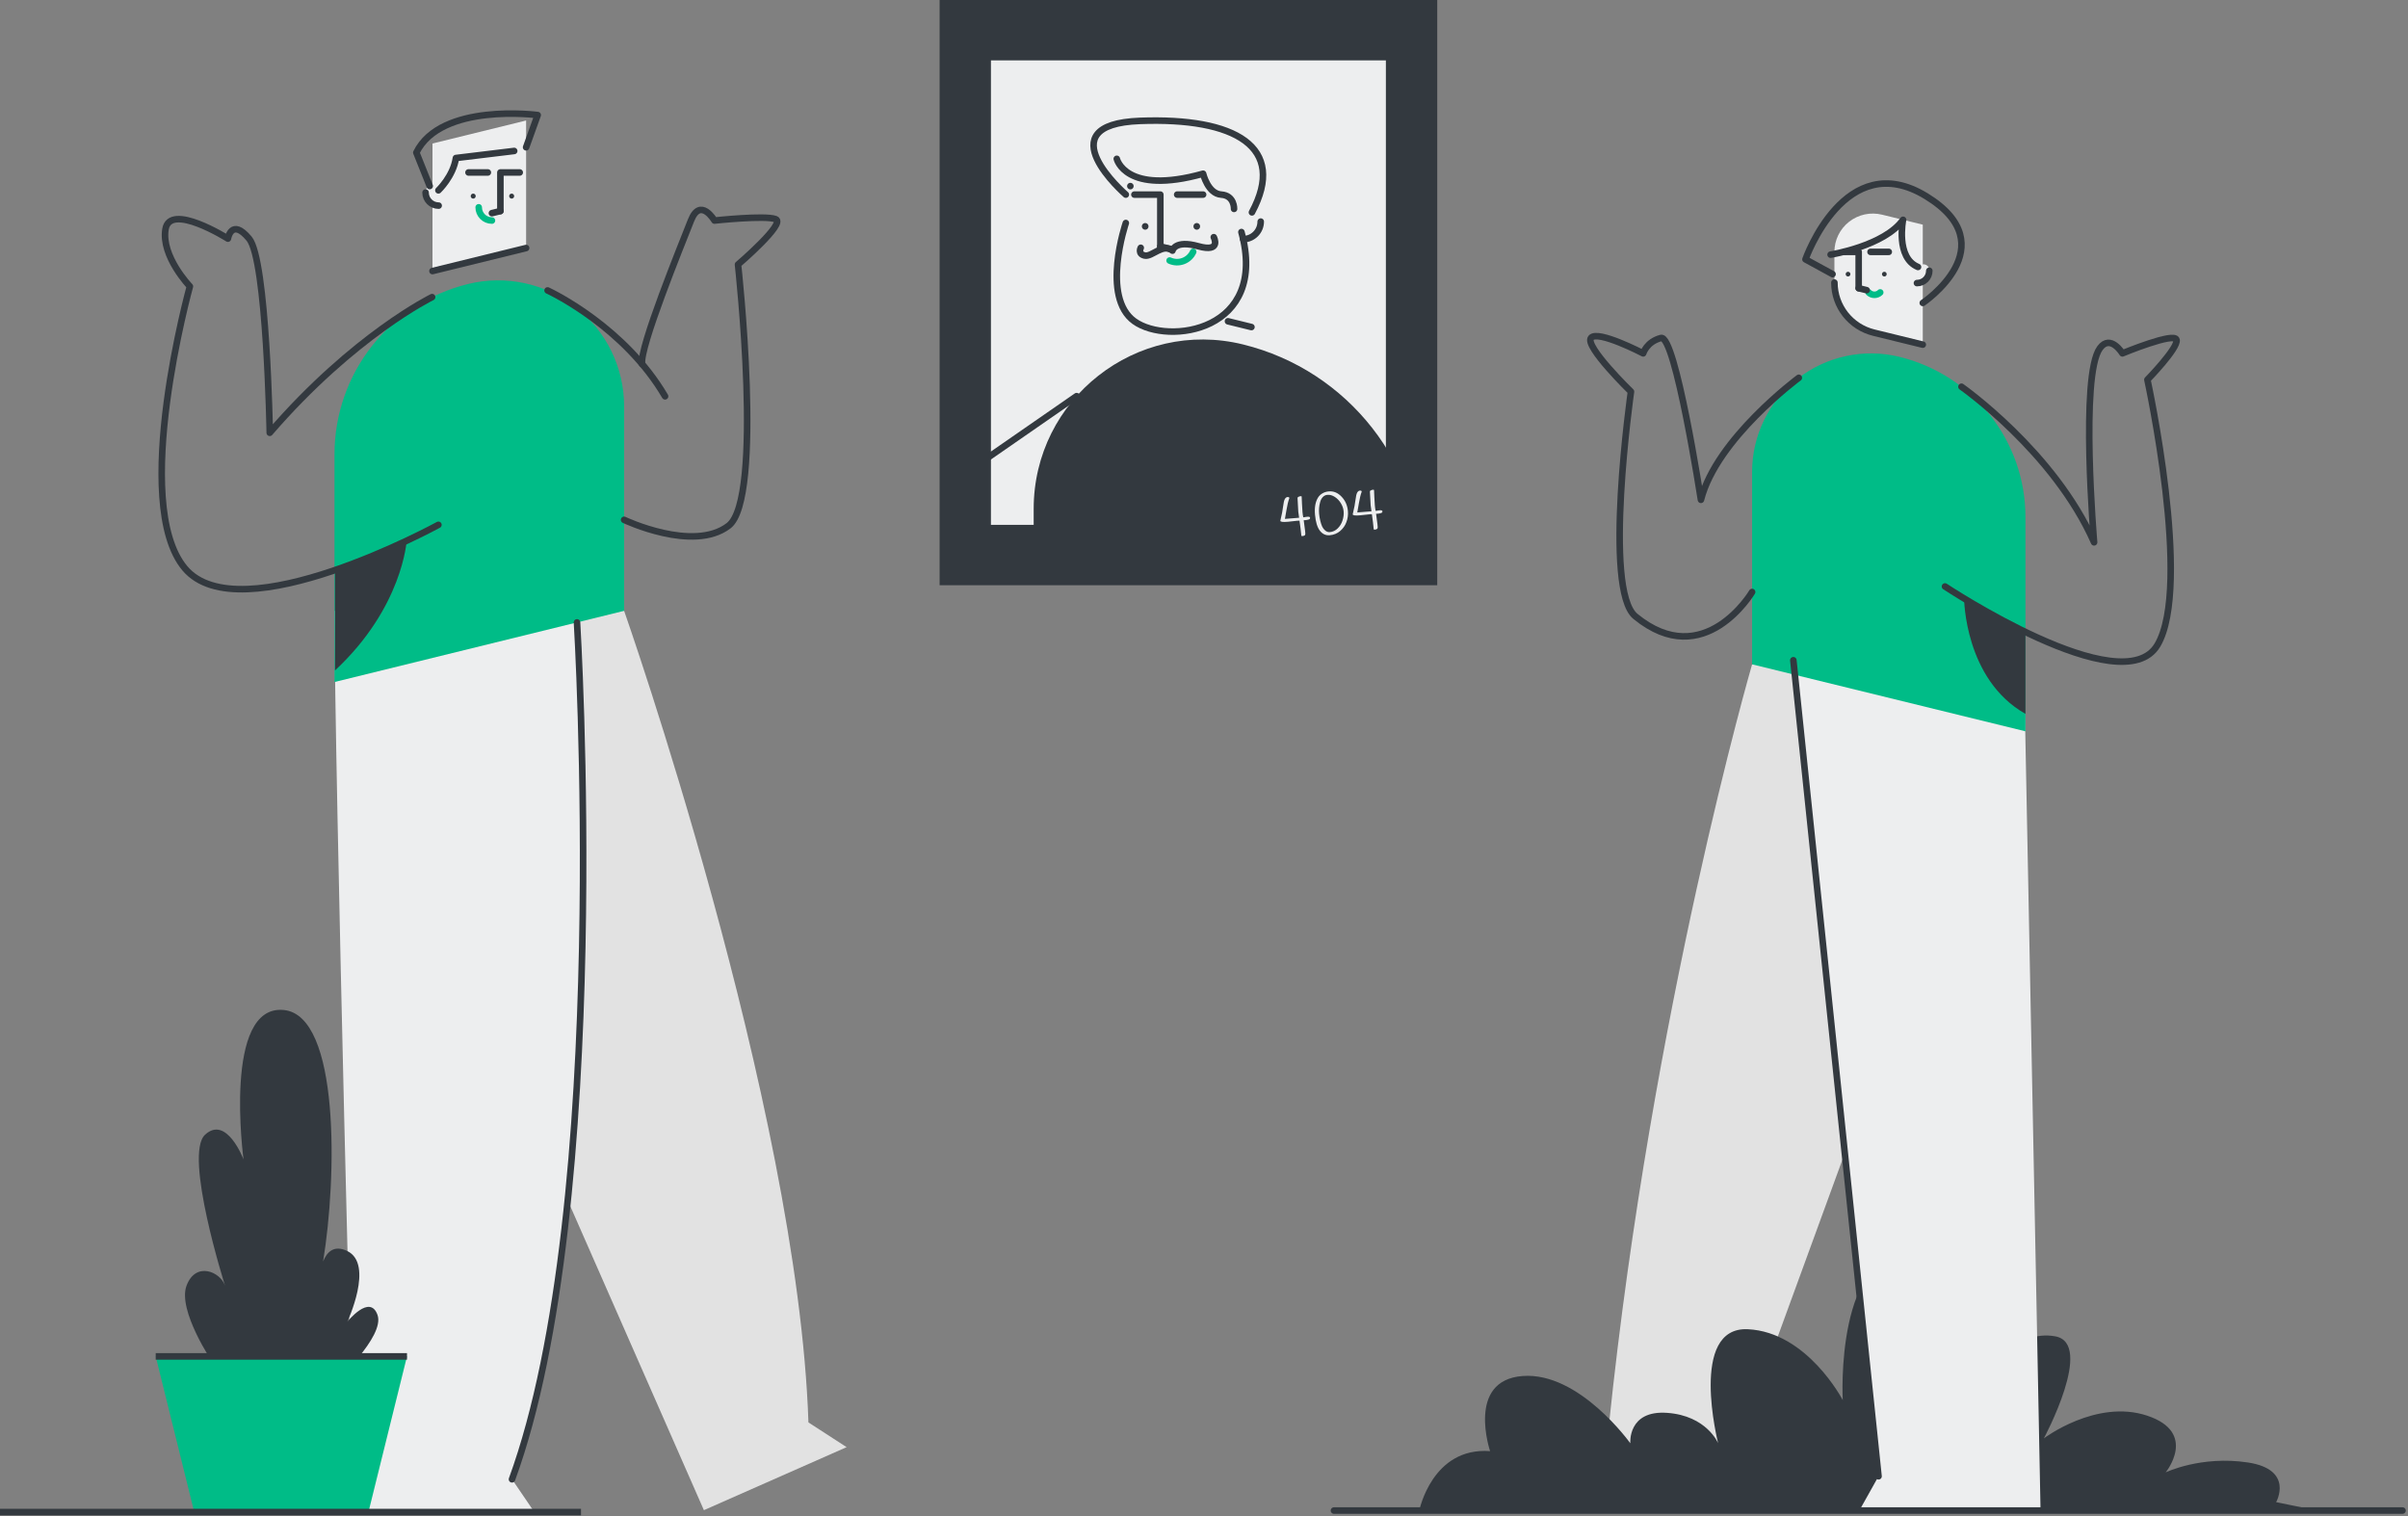<svg width="551" height="347" viewBox="0 0 551 347" fill="none" xmlns="http://www.w3.org/2000/svg">
    <rect x="0" y="0" width="551" height="347" fill="#808080" stroke="none"/>
    <path d="M142.811 139.777C142.811 139.777 182.562 252.8 184.986 325.496L193.725 331.156L161.066 345.575L120.385 253.008L114.5 179.1L116.508 130.03" fill="#E2E2E2"/>
    <path d="M132.036 142.427C132.036 142.427 140.19 275.502 117.162 338.509L121.972 345.576H81.014C81.014 345.576 76.539 176.312 76.539 139.778L132.036 142.427Z" fill="#EDEEEF"/>
    <path d="M120.385 39.465V56.759L98.961 62.025V32.84L120.385 27.574V39.465Z" fill="#EDEEEF"/>
    <path d="M108.28 45.448C108.596 45.448 108.853 45.192 108.853 44.876C108.853 44.559 108.596 44.303 108.28 44.303C107.963 44.303 107.707 44.559 107.707 44.876C107.707 45.192 107.963 45.448 108.28 45.448Z" fill="#33393F"/>
    <path d="M117.081 45.448C117.397 45.448 117.653 45.192 117.653 44.876C117.653 44.559 117.397 44.303 117.081 44.303C116.764 44.303 116.508 44.559 116.508 44.876C116.508 45.192 116.764 45.448 117.081 45.448Z" fill="#33393F"/>
    <path d="M114.5 48.293V39.465H118.923" stroke="#33393F" stroke-width="1.5" stroke-linecap="round" stroke-linejoin="round"/>
    <path d="M107.203 39.465H111.626" stroke="#33393F" stroke-width="1.5" stroke-linecap="round" stroke-linejoin="round"/>
    <path d="M100.373 43.987V47.053C98.719 47.053 97.379 45.712 97.379 44.059C97.379 43.967 97.383 43.876 97.391 43.786C97.559 41.927 100.373 42.12 100.373 43.987Z" fill="#EDEEEF"/>
    <path d="M100.373 47.054C98.719 47.054 97.379 45.713 97.379 44.06" stroke="#33393F" stroke-width="1.5" stroke-linecap="round" stroke-linejoin="round"/>
    <path d="M112.566 50.469C110.892 50.469 109.535 49.112 109.535 47.438" stroke="#00BC87" stroke-width="1.5" stroke-linecap="round" stroke-linejoin="round"/>
    <path d="M120.385 56.759L98.961 62.025" stroke="#33393F" stroke-width="1.5" stroke-linecap="round" stroke-linejoin="round"/>
    <path d="M114.501 48.299L112.566 48.774" stroke="#33393F" stroke-width="1.5" stroke-linecap="round" stroke-linejoin="round"/>
    <path d="M142.814 92.994V139.778L76.539 156.067V103.963C76.539 85.488 89.152 69.4 107.093 64.99H107.093C115.697 62.875 124.796 64.833 131.768 70.299C138.741 75.766 142.814 84.134 142.814 92.994V92.994Z" fill="#00BC87"/>
    <path d="M132.031 142.428C132.031 142.428 140.184 275.503 117.156 338.509" stroke="#33393F" stroke-width="1.5" stroke-linecap="round" stroke-linejoin="round"/>
    <path d="M120.385 33.704L123.033 26.333C123.033 26.333 100.92 23.405 95.266 34.916L98.325 42.567" stroke="#33393F" stroke-width="1.5" stroke-linecap="round" stroke-linejoin="round"/>
    <path d="M100.316 43.557C100.316 43.557 103.715 40.335 104.321 36.161L117.656 34.546" stroke="#33393F" stroke-width="1.5" stroke-linecap="round" stroke-linejoin="round"/>
    <path d="M98.875 67.989C98.875 67.989 81.014 76.698 61.725 99.033C61.725 99.033 61.036 59.452 56.997 54.606C52.959 49.759 52.151 54.606 52.151 54.606C52.151 54.606 38.882 46.225 37.867 52.452C36.852 58.678 43.451 65.53 43.451 65.53C43.451 65.53 29.746 115.057 42.288 130.031C54.831 145.006 100.315 120.099 100.315 120.099" stroke="#33393F" stroke-width="1.5" stroke-linecap="round" stroke-linejoin="round"/>
    <path d="M125.297 66.463C126.685 67.105 143.026 75.069 152.181 90.686" stroke="#33393F" stroke-width="1.5" stroke-linecap="round" stroke-linejoin="round"/>
    <path d="M142.809 118.958C142.809 118.958 158.641 126.497 166.718 120.304C174.796 114.111 168.872 60.529 168.872 60.529C168.872 60.529 179.912 51.08 177.489 50.15C175.065 49.22 163.487 50.469 163.487 50.469C163.487 50.469 160.256 44.986 158.102 50.469C155.948 55.952 146.252 79.687 146.927 83.302" stroke="#33393F" stroke-width="1.5" stroke-linecap="round" stroke-linejoin="round"/>
    <path d="M93.052 123.737C93.052 123.737 92.135 139.018 76.652 153.423V130.46C76.652 130.46 91.222 124.613 93.052 123.737Z" fill="#33393F"/>
    <path d="M86.384 300.9C84.622 295.966 79.46 302.483 79.46 302.483C79.46 302.483 85.679 289.27 79.46 286.275C76.392 284.797 74.777 286.535 73.928 288.676C77.111 269.465 77.797 232.411 64.953 231.121C50.923 229.711 55.724 265.306 55.724 265.306C55.724 265.306 51.847 255.085 46.913 259.667C41.98 264.248 51.494 294.204 51.494 294.204C50.437 291.032 44.798 288.565 42.684 294.204C40.569 299.843 48.675 311.825 48.675 311.825L76.516 316.406C76.516 316.406 88.146 305.834 86.384 300.9Z" fill="#33393F"/>
    <path d="M84.311 346.011H44.445L35.629 310.387H93.127L84.311 346.011Z" fill="#00BC87"/>
    <path d="M0 346.011H132.944" stroke="#33393F" stroke-width="1.5"/>
    <path d="M35.629 310.386H93.127" stroke="#33393F" stroke-width="1.5"/>
    <rect x="215" width="113.869" height="133.918" fill="#33393F"/>
    <rect x="226.746" y="13.816" width="90.373" height="106.285" fill="#EDEEEF"/>
    <path d="M257.609 44.531V67.766L286.354 74.841V35.63L257.609 28.556V44.531Z" fill="#EDEEEF"/>
    <path d="M273.847 52.571C274.271 52.571 274.615 52.226 274.615 51.801C274.615 51.376 274.271 51.031 273.847 51.031C273.422 51.031 273.078 51.376 273.078 51.801C273.078 52.226 273.422 52.571 273.847 52.571Z" fill="#33393F"/>
    <path d="M262.042 52.571C262.466 52.571 262.811 52.226 262.811 51.801C262.811 51.376 262.466 51.031 262.042 51.031C261.618 51.031 261.273 51.376 261.273 51.801C261.273 52.226 261.618 52.571 262.042 52.571Z" fill="#33393F"/>
    <path d="M284.461 50.608V54.727C286.68 54.727 288.478 52.926 288.478 50.705C288.478 50.581 288.473 50.459 288.462 50.338C288.237 47.84 284.461 48.1 284.461 50.608Z" fill="#EDEEEF"/>
    <path d="M284.461 54.727C286.68 54.727 288.478 52.926 288.478 50.704" stroke="#33393F" stroke-width="1.5" stroke-linecap="round" stroke-linejoin="round"/>
    <path d="M265.508 56.391V44.53H259.574" stroke="#33393F" stroke-width="1.5" stroke-linecap="round" stroke-linejoin="round"/>
    <path d="M275.297 44.531H269.363" stroke="#33393F" stroke-width="1.5" stroke-linecap="round" stroke-linejoin="round"/>
    <path d="M258.65 42.588H258.65" stroke="#33393F" stroke-width="1.5" stroke-linecap="round" stroke-linejoin="round"/>
    <path d="M280.988 73.519L286.355 74.84" stroke="#33393F" stroke-width="1.5" stroke-linecap="round" stroke-linejoin="round"/>
    <path d="M265.508 56.4L268.103 57.039" stroke="#33393F" stroke-width="1.5" stroke-linecap="round" stroke-linejoin="round"/>
    <path d="M267.633 59.62C268.613 60.071 269.731 60.114 270.743 59.739C271.754 59.365 272.575 58.603 273.026 57.622" stroke="#00BC87" stroke-width="1.5" stroke-linecap="round" stroke-linejoin="round"/>
    <path d="M236.527 116.448V123.389L325.448 127.534V131.185C325.448 106.363 308.525 84.748 284.454 78.824L284.453 78.824C260.071 72.823 236.527 91.306 236.527 116.448V116.448Z" fill="#33393F"/>
    <path d="M257.612 51.031C257.612 51.031 251.842 67.973 259.574 73.52C267.307 79.068 290.299 75.836 284.062 53.099" stroke="#33393F" stroke-width="1.5" stroke-linecap="round" stroke-linejoin="round"/>
    <path d="M261.027 56.703C261.027 56.703 260.271 58.107 261.933 58.478C263.595 58.85 266.108 55.574 268.282 57.358C268.282 57.358 268.769 54.84 274.183 56.346C279.597 57.852 277.738 54.273 277.738 54.273" stroke="#33393F" stroke-width="1.5" stroke-linecap="round" stroke-linejoin="round"/>
    <path d="M255.543 36.344C255.543 36.344 257.492 44.738 275.297 39.751C275.297 39.751 276.374 44.322 279.439 44.53C282.503 44.738 282.376 47.806 282.376 47.806" stroke="#33393F" stroke-width="1.5" stroke-linecap="round" stroke-linejoin="round"/>
    <path d="M257.611 44.53C257.611 44.53 239.026 28.476 260.855 27.662C282.685 26.848 294.503 33.626 286.471 48.596" stroke="#33393F" stroke-width="1.5" stroke-linecap="round" stroke-linejoin="round"/>
    <path d="M246.353 90.647L220.844 108.32" stroke="#33393F" stroke-width="1.5" stroke-linecap="round" stroke-linejoin="round"/>
    <path d="M297.073 117.091L296.904 113.944C296.896 113.851 296.968 113.765 297.12 113.686C297.273 113.606 297.428 113.56 297.586 113.546C297.753 113.531 297.84 113.56 297.847 113.635C297.863 113.811 297.885 114.33 297.915 115.189C297.954 116.048 297.995 116.714 298.037 117.188C298.079 117.653 298.138 118.05 298.214 118.381C298.223 118.38 298.306 118.368 298.464 118.345C298.62 118.312 298.759 118.29 298.879 118.279C299 118.259 299.134 118.247 299.284 118.243C299.592 118.235 299.754 118.309 299.768 118.467C299.788 118.69 299.674 118.832 299.426 118.891C299.188 118.959 298.958 119.003 298.735 119.023C298.511 119.034 298.371 119.042 298.315 119.047C298.507 120.454 298.61 121.246 298.626 121.422C298.641 121.599 298.655 121.748 298.666 121.869C298.685 121.979 298.691 122.054 298.685 122.092C298.689 122.129 298.681 122.195 298.661 122.291C298.65 122.376 298.623 122.439 298.58 122.481C298.448 122.586 298.281 122.648 298.076 122.666C297.881 122.684 297.78 122.655 297.773 122.581C297.683 121.567 297.543 120.423 297.354 119.146C297.306 119.132 297.143 119.137 296.864 119.162L294.734 119.394C293.581 119.497 292.994 119.428 292.973 119.186C292.971 119.167 292.974 119.144 292.98 119.115C293.309 117.755 293.517 116.673 293.604 115.869C293.7 115.054 293.829 114.499 293.99 114.204C294.153 113.927 294.35 113.773 294.581 113.743C294.758 113.728 294.882 113.749 294.953 113.809C295.024 113.868 295.044 113.941 295.014 114.028C294.773 114.677 294.557 115.573 294.369 116.714C294.18 117.855 294.062 118.531 294.015 118.741L297.267 118.48C297.169 117.907 297.104 117.445 297.073 117.091ZM301.628 113.804C301.858 113.446 302.178 113.145 302.588 112.903C303.006 112.65 303.493 112.499 304.051 112.449C305.148 112.351 306.121 112.752 306.969 113.65C307.826 114.539 308.313 115.639 308.43 116.95C308.507 117.805 308.394 118.64 308.091 119.454C307.798 120.258 307.32 120.942 306.658 121.507C305.996 122.072 305.205 122.396 304.285 122.478C303.374 122.559 302.617 122.214 302.014 121.443C301.42 120.663 301.048 119.44 300.9 117.776C300.752 116.112 300.994 114.788 301.628 113.804ZM304.305 121.759C304.993 121.698 305.591 121.415 306.099 120.91C306.615 120.396 306.983 119.787 307.201 119.083C307.428 118.37 307.512 117.687 307.454 117.037C307.395 116.377 307.185 115.754 306.824 115.167C306.471 114.571 306.01 114.087 305.443 113.716C304.876 113.345 304.304 113.185 303.728 113.237C303.319 113.273 302.969 113.445 302.678 113.752C302.396 114.058 302.195 114.437 302.076 114.888C301.835 115.762 301.756 116.655 301.837 117.566C301.883 118.086 301.973 118.622 302.107 119.172C302.239 119.713 302.387 120.159 302.549 120.51C302.711 120.852 302.944 121.154 303.249 121.418C303.563 121.68 303.915 121.794 304.305 121.759ZM313.632 115.614L313.464 112.467C313.455 112.374 313.527 112.288 313.68 112.209C313.832 112.129 313.987 112.083 314.145 112.069C314.312 112.054 314.399 112.083 314.406 112.158C314.422 112.334 314.445 112.852 314.474 113.712C314.513 114.57 314.554 115.237 314.596 115.711C314.638 116.176 314.697 116.573 314.773 116.904C314.782 116.903 314.866 116.891 315.023 116.868C315.179 116.835 315.318 116.813 315.439 116.802C315.559 116.782 315.694 116.77 315.843 116.766C316.152 116.758 316.313 116.832 316.327 116.99C316.347 117.213 316.233 117.355 315.985 117.414C315.748 117.482 315.517 117.526 315.294 117.546C315.07 117.557 314.93 117.565 314.875 117.57C315.066 118.977 315.169 119.769 315.185 119.945C315.201 120.122 315.214 120.271 315.225 120.392C315.244 120.502 315.251 120.577 315.245 120.615C315.248 120.652 315.24 120.718 315.22 120.814C315.209 120.899 315.182 120.962 315.139 121.004C315.008 121.109 314.84 121.171 314.635 121.189C314.44 121.207 314.339 121.178 314.333 121.104C314.242 120.09 314.103 118.946 313.914 117.669C313.866 117.655 313.702 117.66 313.423 117.685L311.293 117.917C310.141 118.02 309.553 117.951 309.532 117.709C309.53 117.69 309.533 117.667 309.54 117.638C309.868 116.278 310.076 115.196 310.164 114.392C310.26 113.577 310.388 113.022 310.549 112.727C310.712 112.45 310.909 112.296 311.141 112.266C311.317 112.251 311.441 112.272 311.512 112.332C311.583 112.391 311.603 112.464 311.574 112.551C311.332 113.2 311.117 114.096 310.928 115.237C310.739 116.378 310.621 117.054 310.575 117.264L313.826 117.003C313.728 116.43 313.664 115.968 313.632 115.614Z" fill="#EDEEEF"/>
    <path d="M400.916 152.021C400.916 152.021 378.007 230.927 368.16 326.046L361 330.794L392.254 345.649L432.191 236.327L438.639 148.04" fill="#E2E2E2"/>
    <path d="M520.827 343.739C520.827 343.739 525.04 336.279 514.345 334.658C503.651 333.036 495.549 336.928 495.549 336.928C495.549 336.928 503.002 327.847 491.336 323.955C479.669 320.063 467.678 329.144 467.678 329.144C467.678 329.144 479.345 307.414 470.271 305.793C461.197 304.171 456.336 313.576 456.336 313.576C456.336 313.576 457.308 286.658 438.512 286.009C419.715 285.36 421.66 320.387 421.66 320.387C421.66 320.387 413.558 304.82 399.947 304.171C386.336 303.522 393.141 330.248 393.141 330.248C393.141 330.248 390.549 323.955 381.475 323.306C372.401 322.658 373.049 330.269 373.049 330.269C373.049 330.269 361.382 313.901 348.419 314.874C335.456 315.847 340.965 332.063 340.965 332.063C327.678 331.09 324.762 345.664 324.762 345.664H530.225L520.827 343.739Z" fill="#33393F"/>
    <path d="M410.355 151.087L454.989 148.039L463.105 151.334L466.919 345.649H425.462L429.846 337.818L410.355 151.087Z" fill="#EDEEEF"/>
    <path d="M419.75 57.64V64.663C419.75 70.094 423.469 74.823 428.759 76.119L439.97 78.866V51.407L430.648 49.123C428.023 48.48 425.247 49.075 423.12 50.738C420.993 52.4 419.75 54.945 419.75 57.64V57.64Z" fill="#EDEEEF"/>
    <path d="M419.75 64.663C419.75 70.094 423.469 74.823 428.759 76.119L439.97 78.866" stroke="#33393F" stroke-width="1.5" stroke-linecap="round" stroke-linejoin="round"/>
    <path d="M431.173 63.269C431.472 63.269 431.714 63.028 431.714 62.73C431.714 62.433 431.472 62.191 431.173 62.191C430.875 62.191 430.633 62.433 430.633 62.73C430.633 63.028 430.875 63.269 431.173 63.269Z" fill="#33393F"/>
    <path d="M422.869 63.269C423.167 63.269 423.409 63.028 423.409 62.73C423.409 62.433 423.167 62.191 422.869 62.191C422.57 62.191 422.328 62.433 422.328 62.73C422.328 63.028 422.57 63.269 422.869 63.269Z" fill="#33393F"/>
    <path d="M425.305 65.945V57.64H422.109" stroke="#33393F" stroke-width="1.5" stroke-linecap="round" stroke-linejoin="round"/>
    <path d="M432.19 57.639H428.016" stroke="#33393F" stroke-width="1.5" stroke-linecap="round" stroke-linejoin="round"/>
    <path d="M438.637 61.895V64.78C440.197 64.78 441.463 63.519 441.463 61.963C441.463 61.876 441.459 61.791 441.451 61.706C441.293 59.957 438.637 60.139 438.637 61.895Z" fill="#EDEEEF"/>
    <path d="M438.637 64.779C440.197 64.779 441.463 63.518 441.463 61.962" stroke="#33393F" stroke-width="1.5" stroke-linecap="round" stroke-linejoin="round"/>
    <path d="M427.586 66.916C427.937 67.266 428.413 67.462 428.909 67.462C429.405 67.462 429.881 67.266 430.232 66.916" stroke="#00BC87" stroke-width="1.5" stroke-linecap="round" stroke-linejoin="round"/>
    <path d="M425.305 65.952L427.13 66.4" stroke="#33393F" stroke-width="1.5" stroke-linecap="round" stroke-linejoin="round"/>
    <path d="M400.914 108.004V152.021L463.465 167.347V118.324C463.465 100.941 451.561 85.804 434.628 81.656H434.628C426.507 79.666 417.92 81.508 411.339 86.651C404.758 91.794 400.914 99.668 400.914 108.004V108.004Z" fill="#00BC87"/>
    <path d="M429.846 337.819L410.355 151.088" stroke="#33393F" stroke-width="1.5" stroke-linecap="round" stroke-linejoin="round"/>
    <path d="M419.323 62.73L413.129 59.344C413.129 59.344 422.182 33.504 440.765 44.904C459.348 56.304 439.972 69.32 439.972 69.32" stroke="#33393F" stroke-width="1.5" stroke-linecap="round" stroke-linejoin="round"/>
    <path d="M418.879 58.268C418.879 58.268 431.175 56.292 435.457 50.3C435.457 50.3 433.715 58.976 438.876 61.092" stroke="#33393F" stroke-width="1.5" stroke-linecap="round" stroke-linejoin="round"/>
    <path d="M448.825 88.499C448.825 88.499 470.023 103.359 479.171 124.102C479.171 124.102 475.931 85.945 480.505 79.675C482.92 76.365 485.652 80.858 485.652 80.858C485.652 80.858 497.659 75.875 498.04 77.775C498.421 79.675 491.369 86.895 491.369 86.895C491.369 86.895 501.662 134.129 493.657 147.619C485.652 161.109 445.055 134.205 445.055 134.205" stroke="#33393F" stroke-width="1.5" stroke-linecap="round" stroke-linejoin="round"/>
    <path d="M449.426 136.948C449.426 136.948 449.511 155.473 463.466 163.353V144.62L449.426 136.948Z" fill="#33393F"/>
    <path d="M411.6 86.456C411.6 86.456 392.768 100.369 389.21 114.374C389.21 114.374 383.365 76.468 380.061 77.343C376.758 78.219 375.995 80.859 375.995 80.859C375.995 80.859 365.576 75.425 364.051 77.328C362.527 79.232 373.2 89.619 373.2 89.619C373.2 89.619 366.743 134.918 374.217 141.046C389.972 153.966 400.918 135.472 400.918 135.472" stroke="#33393F" stroke-width="1.5" stroke-linecap="round" stroke-linejoin="round"/>
    <path d="M305.242 345.663H549.744" stroke="#33393F" stroke-width="1.5" stroke-linecap="round" stroke-linejoin="round"/>
</svg>
